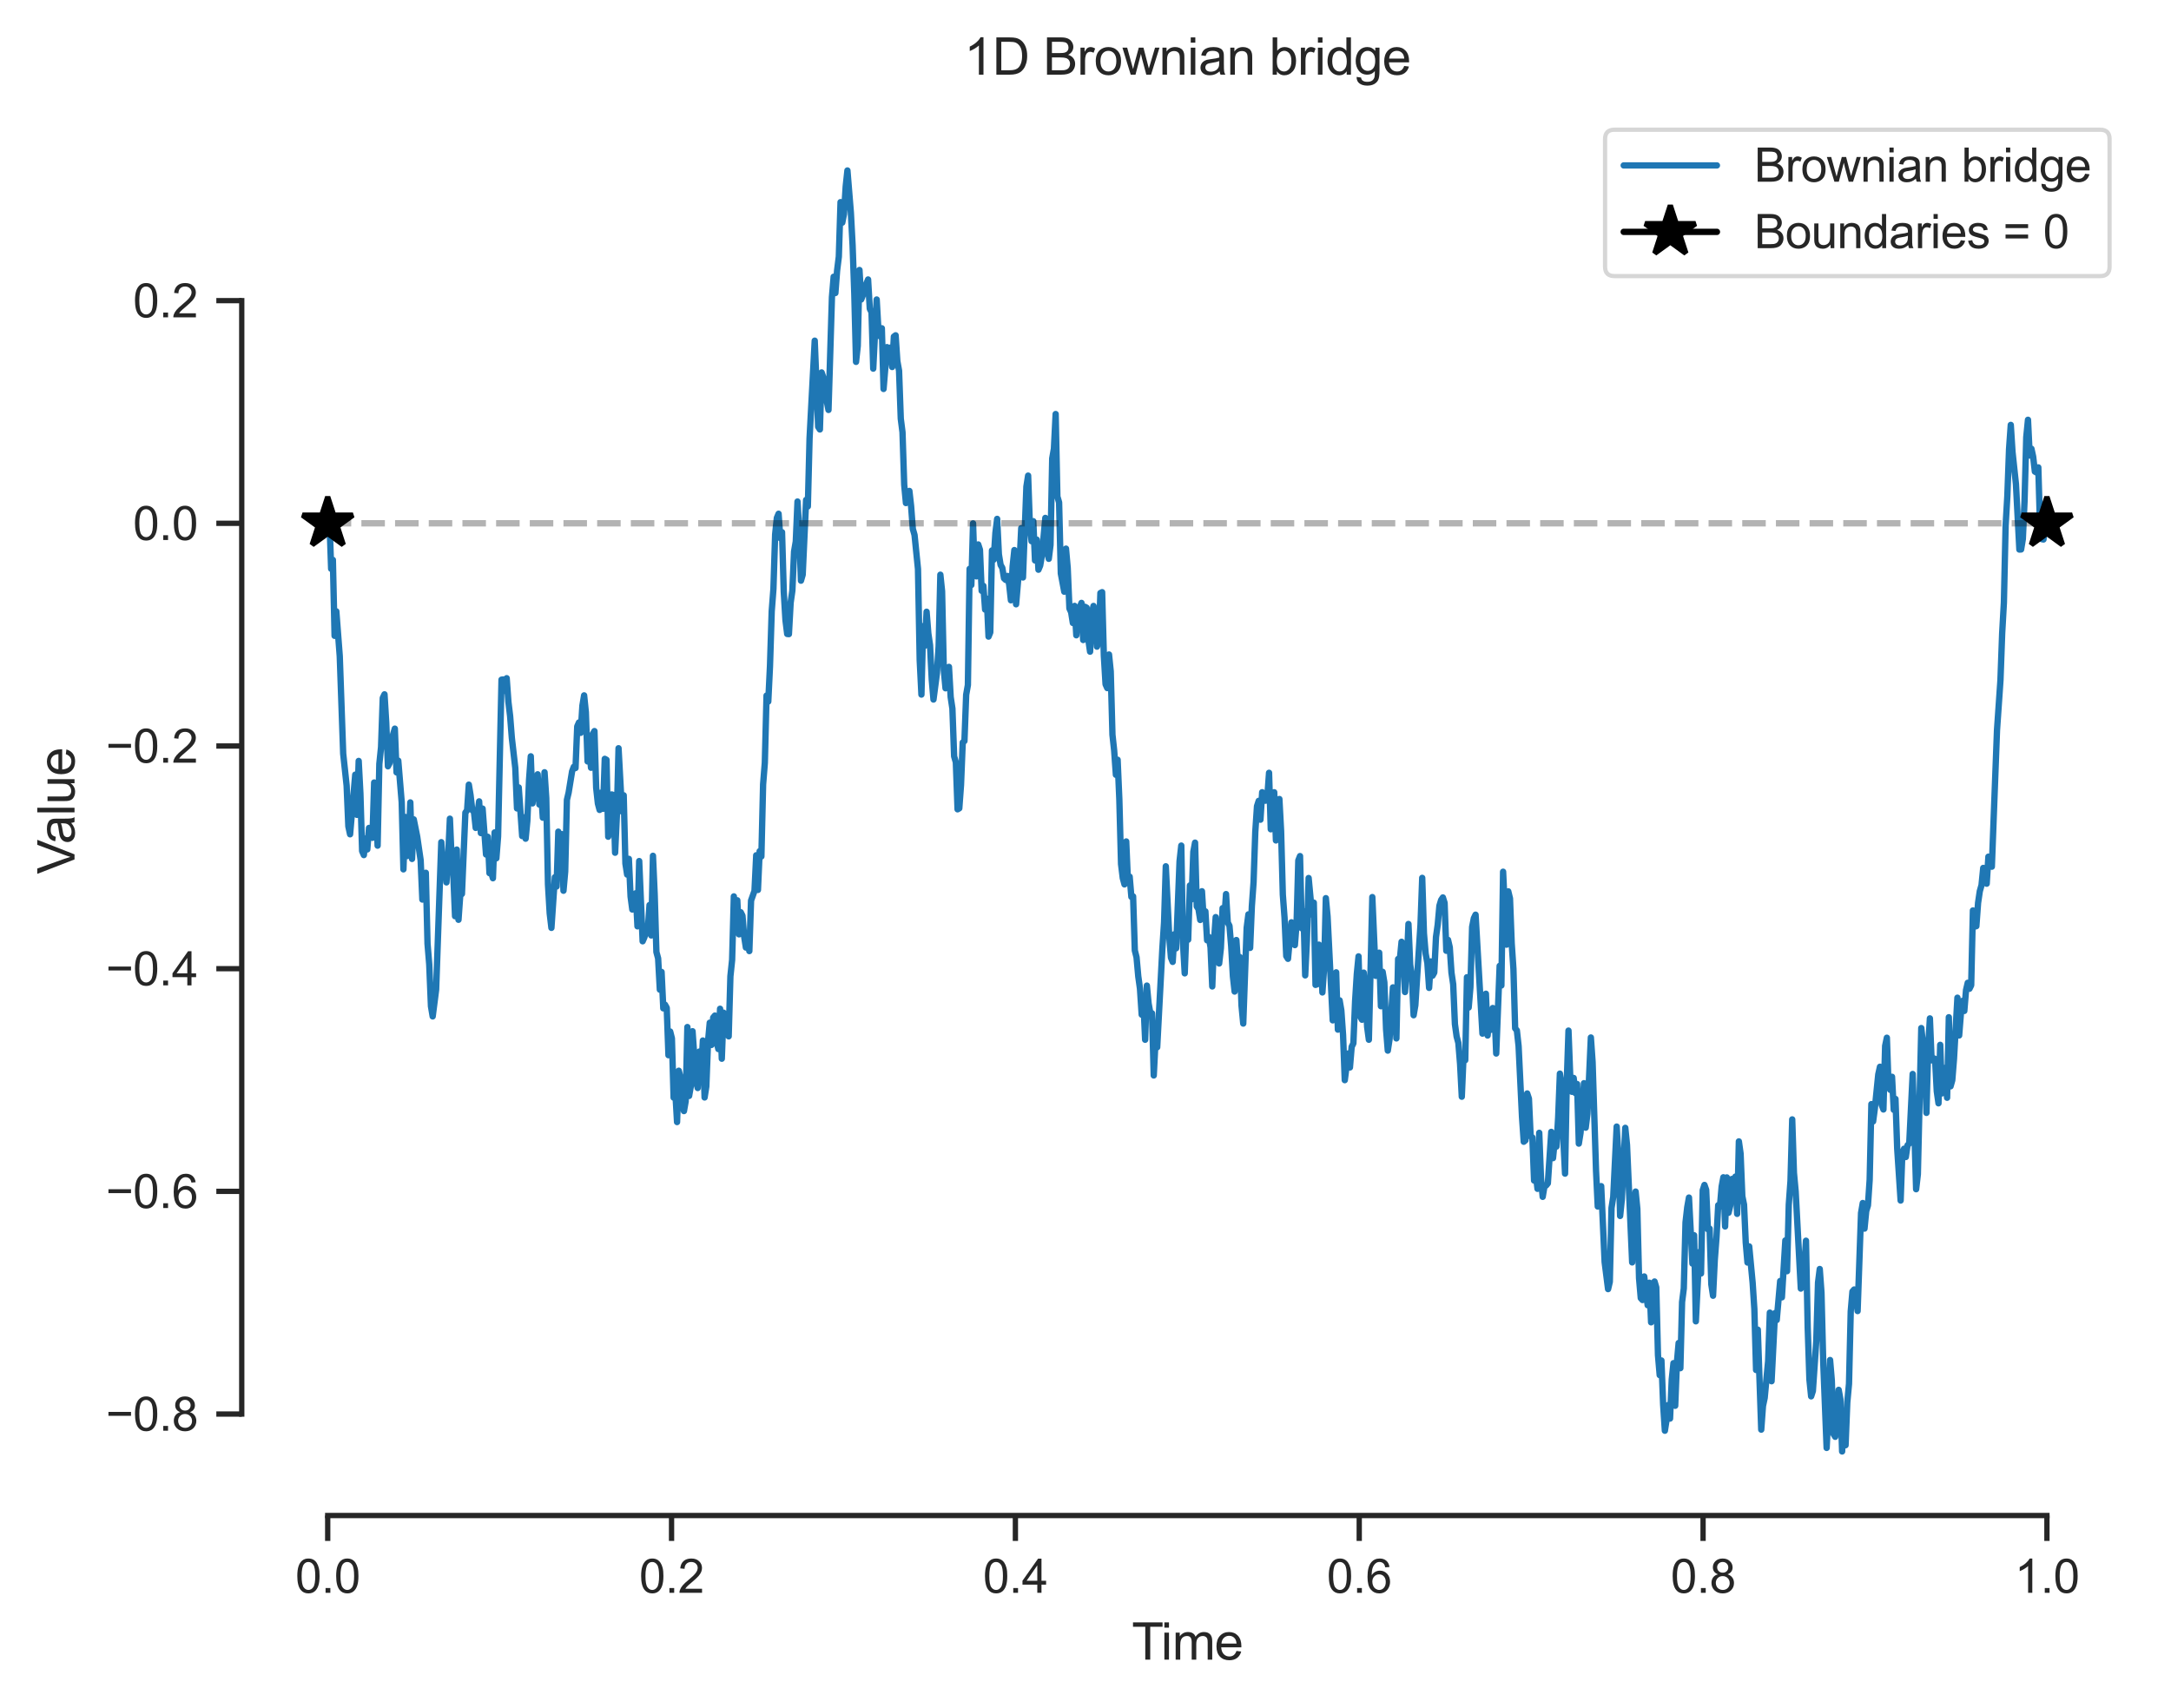 <?xml version="1.0" encoding="utf-8" standalone="no"?>
<!DOCTYPE svg PUBLIC "-//W3C//DTD SVG 1.1//EN"
  "http://www.w3.org/Graphics/SVG/1.1/DTD/svg11.dtd">
<svg xmlns:xlink="http://www.w3.org/1999/xlink" width="409.971pt" height="322.539pt" viewBox="0 0 409.971 322.539" xmlns="http://www.w3.org/2000/svg" version="1.1">
 <defs>
  <style type="text/css">*{stroke-linejoin: round; stroke-linecap: butt}</style>
 </defs>
 <g id="figure_1">
  <g id="patch_1">
   <path d="M 0 322.539 
L 409.971 322.539 
L 409.971 0 
L 0 0 
z
" style="fill: #ffffff"/>
  </g>
  <g id="axes_1">
   <g id="patch_2">
    <path d="M 45.651 286.212 
L 402.771 286.212 
L 402.771 20.1 
L 45.651 20.1 
z
" style="fill: #ffffff"/>
   </g>
   <g id="matplotlib.axis_1">
    <g id="xtick_1">
     <g id="line2d_1">
      <defs>
       <path id="m6f49141976" d="M 0 0 
L 0 4.8 
" style="stroke: #262626"/>
      </defs>
      <g>
       <use xlink:href="#m6f49141976" x="61.884" y="286.212" style="fill: #262626; stroke: #262626"/>
      </g>
     </g>
     <g id="text_1">
      <!-- 0.0 -->
      <g style="fill: #262626" transform="translate(55.768 300.811) scale(0.088 -0.088)">
       <defs>
        <path id="ArialMT-30" d="M 266 2259 
Q 266 3072 433 3567 
Q 600 4063 929 4331 
Q 1259 4600 1759 4600 
Q 2128 4600 2406 4451 
Q 2684 4303 2865 4023 
Q 3047 3744 3150 3342 
Q 3253 2941 3253 2259 
Q 3253 1453 3087 958 
Q 2922 463 2592 192 
Q 2263 -78 1759 -78 
Q 1097 -78 719 397 
Q 266 969 266 2259 
z
M 844 2259 
Q 844 1131 1108 757 
Q 1372 384 1759 384 
Q 2147 384 2411 759 
Q 2675 1134 2675 2259 
Q 2675 3391 2411 3762 
Q 2147 4134 1753 4134 
Q 1366 4134 1134 3806 
Q 844 3388 844 2259 
z
" transform="scale(0.016)"/>
        <path id="ArialMT-2e" d="M 581 0 
L 581 641 
L 1222 641 
L 1222 0 
L 581 0 
z
" transform="scale(0.016)"/>
       </defs>
       <use xlink:href="#ArialMT-30"/>
       <use xlink:href="#ArialMT-2e" x="55.615"/>
       <use xlink:href="#ArialMT-30" x="83.398"/>
      </g>
     </g>
    </g>
    <g id="xtick_2">
     <g id="line2d_2">
      <g>
       <use xlink:href="#m6f49141976" x="126.815" y="286.212" style="fill: #262626; stroke: #262626"/>
      </g>
     </g>
     <g id="text_2">
      <!-- 0.2 -->
      <g style="fill: #262626" transform="translate(120.699 300.811) scale(0.088 -0.088)">
       <defs>
        <path id="ArialMT-32" d="M 3222 541 
L 3222 0 
L 194 0 
Q 188 203 259 391 
Q 375 700 629 1000 
Q 884 1300 1366 1694 
Q 2113 2306 2375 2664 
Q 2638 3022 2638 3341 
Q 2638 3675 2398 3904 
Q 2159 4134 1775 4134 
Q 1369 4134 1125 3890 
Q 881 3647 878 3216 
L 300 3275 
Q 359 3922 746 4261 
Q 1134 4600 1788 4600 
Q 2447 4600 2831 4234 
Q 3216 3869 3216 3328 
Q 3216 3053 3103 2787 
Q 2991 2522 2730 2228 
Q 2469 1934 1863 1422 
Q 1356 997 1212 845 
Q 1069 694 975 541 
L 3222 541 
z
" transform="scale(0.016)"/>
       </defs>
       <use xlink:href="#ArialMT-30"/>
       <use xlink:href="#ArialMT-2e" x="55.615"/>
       <use xlink:href="#ArialMT-32" x="83.398"/>
      </g>
     </g>
    </g>
    <g id="xtick_3">
     <g id="line2d_3">
      <g>
       <use xlink:href="#m6f49141976" x="191.746" y="286.212" style="fill: #262626; stroke: #262626"/>
      </g>
     </g>
     <g id="text_3">
      <!-- 0.4 -->
      <g style="fill: #262626" transform="translate(185.63 300.811) scale(0.088 -0.088)">
       <defs>
        <path id="ArialMT-34" d="M 2069 0 
L 2069 1097 
L 81 1097 
L 81 1613 
L 2172 4581 
L 2631 4581 
L 2631 1613 
L 3250 1613 
L 3250 1097 
L 2631 1097 
L 2631 0 
L 2069 0 
z
M 2069 1613 
L 2069 3678 
L 634 1613 
L 2069 1613 
z
" transform="scale(0.016)"/>
       </defs>
       <use xlink:href="#ArialMT-30"/>
       <use xlink:href="#ArialMT-2e" x="55.615"/>
       <use xlink:href="#ArialMT-34" x="83.398"/>
      </g>
     </g>
    </g>
    <g id="xtick_4">
     <g id="line2d_4">
      <g>
       <use xlink:href="#m6f49141976" x="256.677" y="286.212" style="fill: #262626; stroke: #262626"/>
      </g>
     </g>
     <g id="text_4">
      <!-- 0.6 -->
      <g style="fill: #262626" transform="translate(250.561 300.811) scale(0.088 -0.088)">
       <defs>
        <path id="ArialMT-36" d="M 3184 3459 
L 2625 3416 
Q 2550 3747 2413 3897 
Q 2184 4138 1850 4138 
Q 1581 4138 1378 3988 
Q 1113 3794 959 3422 
Q 806 3050 800 2363 
Q 1003 2672 1297 2822 
Q 1591 2972 1913 2972 
Q 2475 2972 2870 2558 
Q 3266 2144 3266 1488 
Q 3266 1056 3080 686 
Q 2894 316 2569 119 
Q 2244 -78 1831 -78 
Q 1128 -78 684 439 
Q 241 956 241 2144 
Q 241 3472 731 4075 
Q 1159 4600 1884 4600 
Q 2425 4600 2770 4297 
Q 3116 3994 3184 3459 
z
M 888 1484 
Q 888 1194 1011 928 
Q 1134 663 1356 523 
Q 1578 384 1822 384 
Q 2178 384 2434 671 
Q 2691 959 2691 1453 
Q 2691 1928 2437 2201 
Q 2184 2475 1800 2475 
Q 1419 2475 1153 2201 
Q 888 1928 888 1484 
z
" transform="scale(0.016)"/>
       </defs>
       <use xlink:href="#ArialMT-30"/>
       <use xlink:href="#ArialMT-2e" x="55.615"/>
       <use xlink:href="#ArialMT-36" x="83.398"/>
      </g>
     </g>
    </g>
    <g id="xtick_5">
     <g id="line2d_5">
      <g>
       <use xlink:href="#m6f49141976" x="321.608" y="286.212" style="fill: #262626; stroke: #262626"/>
      </g>
     </g>
     <g id="text_5">
      <!-- 0.8 -->
      <g style="fill: #262626" transform="translate(315.492 300.811) scale(0.088 -0.088)">
       <defs>
        <path id="ArialMT-38" d="M 1131 2484 
Q 781 2613 612 2850 
Q 444 3088 444 3419 
Q 444 3919 803 4259 
Q 1163 4600 1759 4600 
Q 2359 4600 2725 4251 
Q 3091 3903 3091 3403 
Q 3091 3084 2923 2848 
Q 2756 2613 2416 2484 
Q 2838 2347 3058 2040 
Q 3278 1734 3278 1309 
Q 3278 722 2862 322 
Q 2447 -78 1769 -78 
Q 1091 -78 675 323 
Q 259 725 259 1325 
Q 259 1772 486 2073 
Q 713 2375 1131 2484 
z
M 1019 3438 
Q 1019 3113 1228 2906 
Q 1438 2700 1772 2700 
Q 2097 2700 2305 2904 
Q 2513 3109 2513 3406 
Q 2513 3716 2298 3927 
Q 2084 4138 1766 4138 
Q 1444 4138 1231 3931 
Q 1019 3725 1019 3438 
z
M 838 1322 
Q 838 1081 952 856 
Q 1066 631 1291 507 
Q 1516 384 1775 384 
Q 2178 384 2440 643 
Q 2703 903 2703 1303 
Q 2703 1709 2433 1975 
Q 2163 2241 1756 2241 
Q 1359 2241 1098 1978 
Q 838 1716 838 1322 
z
" transform="scale(0.016)"/>
       </defs>
       <use xlink:href="#ArialMT-30"/>
       <use xlink:href="#ArialMT-2e" x="55.615"/>
       <use xlink:href="#ArialMT-38" x="83.398"/>
      </g>
     </g>
    </g>
    <g id="xtick_6">
     <g id="line2d_6">
      <g>
       <use xlink:href="#m6f49141976" x="386.539" y="286.212" style="fill: #262626; stroke: #262626"/>
      </g>
     </g>
     <g id="text_6">
      <!-- 1.0 -->
      <g style="fill: #262626" transform="translate(380.423 300.811) scale(0.088 -0.088)">
       <defs>
        <path id="ArialMT-31" d="M 2384 0 
L 1822 0 
L 1822 3584 
Q 1619 3391 1289 3197 
Q 959 3003 697 2906 
L 697 3450 
Q 1169 3672 1522 3987 
Q 1875 4303 2022 4600 
L 2384 4600 
L 2384 0 
z
" transform="scale(0.016)"/>
       </defs>
       <use xlink:href="#ArialMT-31"/>
       <use xlink:href="#ArialMT-2e" x="55.615"/>
       <use xlink:href="#ArialMT-30" x="83.398"/>
      </g>
     </g>
    </g>
    <g id="text_7">
     <!-- Time -->
     <g style="fill: #262626" transform="translate(213.726 313.431) scale(0.096 -0.096)">
      <defs>
       <path id="ArialMT-54" d="M 1659 0 
L 1659 4041 
L 150 4041 
L 150 4581 
L 3781 4581 
L 3781 4041 
L 2266 4041 
L 2266 0 
L 1659 0 
z
" transform="scale(0.016)"/>
       <path id="ArialMT-69" d="M 425 3934 
L 425 4581 
L 988 4581 
L 988 3934 
L 425 3934 
z
M 425 0 
L 425 3319 
L 988 3319 
L 988 0 
L 425 0 
z
" transform="scale(0.016)"/>
       <path id="ArialMT-6d" d="M 422 0 
L 422 3319 
L 925 3319 
L 925 2853 
Q 1081 3097 1340 3245 
Q 1600 3394 1931 3394 
Q 2300 3394 2536 3241 
Q 2772 3088 2869 2813 
Q 3263 3394 3894 3394 
Q 4388 3394 4653 3120 
Q 4919 2847 4919 2278 
L 4919 0 
L 4359 0 
L 4359 2091 
Q 4359 2428 4304 2576 
Q 4250 2725 4106 2815 
Q 3963 2906 3769 2906 
Q 3419 2906 3187 2673 
Q 2956 2441 2956 1928 
L 2956 0 
L 2394 0 
L 2394 2156 
Q 2394 2531 2256 2718 
Q 2119 2906 1806 2906 
Q 1569 2906 1367 2781 
Q 1166 2656 1075 2415 
Q 984 2175 984 1722 
L 984 0 
L 422 0 
z
" transform="scale(0.016)"/>
       <path id="ArialMT-65" d="M 2694 1069 
L 3275 997 
Q 3138 488 2766 206 
Q 2394 -75 1816 -75 
Q 1088 -75 661 373 
Q 234 822 234 1631 
Q 234 2469 665 2931 
Q 1097 3394 1784 3394 
Q 2450 3394 2872 2941 
Q 3294 2488 3294 1666 
Q 3294 1616 3291 1516 
L 816 1516 
Q 847 969 1125 678 
Q 1403 388 1819 388 
Q 2128 388 2347 550 
Q 2566 713 2694 1069 
z
M 847 1978 
L 2700 1978 
Q 2663 2397 2488 2606 
Q 2219 2931 1791 2931 
Q 1403 2931 1139 2672 
Q 875 2413 847 1978 
z
" transform="scale(0.016)"/>
      </defs>
      <use xlink:href="#ArialMT-54"/>
      <use xlink:href="#ArialMT-69" x="57.334"/>
      <use xlink:href="#ArialMT-6d" x="79.551"/>
      <use xlink:href="#ArialMT-65" x="162.852"/>
     </g>
    </g>
   </g>
   <g id="matplotlib.axis_2">
    <g id="ytick_1">
     <g id="line2d_7">
      <defs>
       <path id="m5e37e923f6" d="M 0 0 
L -4.8 0 
" style="stroke: #262626"/>
      </defs>
      <g>
       <use xlink:href="#m5e37e923f6" x="45.651" y="267.047" style="fill: #262626; stroke: #262626"/>
      </g>
     </g>
     <g id="text_8">
      <!-- −0.8 -->
      <g style="fill: #262626" transform="translate(19.98 270.197) scale(0.088 -0.088)">
       <defs>
        <path id="ArialMT-2212" d="M 3381 1997 
L 356 1997 
L 356 2522 
L 3381 2522 
L 3381 1997 
z
" transform="scale(0.016)"/>
       </defs>
       <use xlink:href="#ArialMT-2212"/>
       <use xlink:href="#ArialMT-30" x="58.398"/>
       <use xlink:href="#ArialMT-2e" x="114.014"/>
       <use xlink:href="#ArialMT-38" x="141.797"/>
      </g>
     </g>
    </g>
    <g id="ytick_2">
     <g id="line2d_8">
      <g>
       <use xlink:href="#m5e37e923f6" x="45.651" y="224.994" style="fill: #262626; stroke: #262626"/>
      </g>
     </g>
     <g id="text_9">
      <!-- −0.6 -->
      <g style="fill: #262626" transform="translate(19.98 228.143) scale(0.088 -0.088)">
       <use xlink:href="#ArialMT-2212"/>
       <use xlink:href="#ArialMT-30" x="58.398"/>
       <use xlink:href="#ArialMT-2e" x="114.014"/>
       <use xlink:href="#ArialMT-36" x="141.797"/>
      </g>
     </g>
    </g>
    <g id="ytick_3">
     <g id="line2d_9">
      <g>
       <use xlink:href="#m5e37e923f6" x="45.651" y="182.94" style="fill: #262626; stroke: #262626"/>
      </g>
     </g>
     <g id="text_10">
      <!-- −0.4 -->
      <g style="fill: #262626" transform="translate(19.98 186.09) scale(0.088 -0.088)">
       <use xlink:href="#ArialMT-2212"/>
       <use xlink:href="#ArialMT-30" x="58.398"/>
       <use xlink:href="#ArialMT-2e" x="114.014"/>
       <use xlink:href="#ArialMT-34" x="141.797"/>
      </g>
     </g>
    </g>
    <g id="ytick_4">
     <g id="line2d_10">
      <g>
       <use xlink:href="#m5e37e923f6" x="45.651" y="140.887" style="fill: #262626; stroke: #262626"/>
      </g>
     </g>
     <g id="text_11">
      <!-- −0.2 -->
      <g style="fill: #262626" transform="translate(19.98 144.036) scale(0.088 -0.088)">
       <use xlink:href="#ArialMT-2212"/>
       <use xlink:href="#ArialMT-30" x="58.398"/>
       <use xlink:href="#ArialMT-2e" x="114.014"/>
       <use xlink:href="#ArialMT-32" x="141.797"/>
      </g>
     </g>
    </g>
    <g id="ytick_5">
     <g id="line2d_11">
      <g>
       <use xlink:href="#m5e37e923f6" x="45.651" y="98.833" style="fill: #262626; stroke: #262626"/>
      </g>
     </g>
     <g id="text_12">
      <!-- 0.0 -->
      <g style="fill: #262626" transform="translate(25.119 101.982) scale(0.088 -0.088)">
       <use xlink:href="#ArialMT-30"/>
       <use xlink:href="#ArialMT-2e" x="55.615"/>
       <use xlink:href="#ArialMT-30" x="83.398"/>
      </g>
     </g>
    </g>
    <g id="ytick_6">
     <g id="line2d_12">
      <g>
       <use xlink:href="#m5e37e923f6" x="45.651" y="56.779" style="fill: #262626; stroke: #262626"/>
      </g>
     </g>
     <g id="text_13">
      <!-- 0.2 -->
      <g style="fill: #262626" transform="translate(25.119 59.929) scale(0.088 -0.088)">
       <use xlink:href="#ArialMT-30"/>
       <use xlink:href="#ArialMT-2e" x="55.615"/>
       <use xlink:href="#ArialMT-32" x="83.398"/>
      </g>
     </g>
    </g>
    <g id="text_14">
     <!-- Value -->
     <g style="fill: #262626" transform="translate(14.072 165.078) rotate(-90) scale(0.096 -0.096)">
      <defs>
       <path id="ArialMT-56" d="M 1803 0 
L 28 4581 
L 684 4581 
L 1875 1253 
Q 2019 853 2116 503 
Q 2222 878 2363 1253 
L 3600 4581 
L 4219 4581 
L 2425 0 
L 1803 0 
z
" transform="scale(0.016)"/>
       <path id="ArialMT-61" d="M 2588 409 
Q 2275 144 1986 34 
Q 1697 -75 1366 -75 
Q 819 -75 525 192 
Q 231 459 231 875 
Q 231 1119 342 1320 
Q 453 1522 633 1644 
Q 813 1766 1038 1828 
Q 1203 1872 1538 1913 
Q 2219 1994 2541 2106 
Q 2544 2222 2544 2253 
Q 2544 2597 2384 2738 
Q 2169 2928 1744 2928 
Q 1347 2928 1158 2789 
Q 969 2650 878 2297 
L 328 2372 
Q 403 2725 575 2942 
Q 747 3159 1072 3276 
Q 1397 3394 1825 3394 
Q 2250 3394 2515 3294 
Q 2781 3194 2906 3042 
Q 3031 2891 3081 2659 
Q 3109 2516 3109 2141 
L 3109 1391 
Q 3109 606 3145 398 
Q 3181 191 3288 0 
L 2700 0 
Q 2613 175 2588 409 
z
M 2541 1666 
Q 2234 1541 1622 1453 
Q 1275 1403 1131 1340 
Q 988 1278 909 1158 
Q 831 1038 831 891 
Q 831 666 1001 516 
Q 1172 366 1500 366 
Q 1825 366 2078 508 
Q 2331 650 2450 897 
Q 2541 1088 2541 1459 
L 2541 1666 
z
" transform="scale(0.016)"/>
       <path id="ArialMT-6c" d="M 409 0 
L 409 4581 
L 972 4581 
L 972 0 
L 409 0 
z
" transform="scale(0.016)"/>
       <path id="ArialMT-75" d="M 2597 0 
L 2597 488 
Q 2209 -75 1544 -75 
Q 1250 -75 995 37 
Q 741 150 617 320 
Q 494 491 444 738 
Q 409 903 409 1263 
L 409 3319 
L 972 3319 
L 972 1478 
Q 972 1038 1006 884 
Q 1059 663 1231 536 
Q 1403 409 1656 409 
Q 1909 409 2131 539 
Q 2353 669 2445 892 
Q 2538 1116 2538 1541 
L 2538 3319 
L 3100 3319 
L 3100 0 
L 2597 0 
z
" transform="scale(0.016)"/>
      </defs>
      <use xlink:href="#ArialMT-56"/>
      <use xlink:href="#ArialMT-61" x="59.324"/>
      <use xlink:href="#ArialMT-6c" x="114.939"/>
      <use xlink:href="#ArialMT-75" x="137.156"/>
      <use xlink:href="#ArialMT-65" x="192.771"/>
     </g>
    </g>
   </g>
   <g id="line2d_13">
    <path d="M 61.884 96.993 
L 62.209 98.111 
L 62.534 107.426 
L 62.859 105.734 
L 63.184 120.081 
L 63.509 115.449 
L 64.159 123.925 
L 64.809 142.342 
L 65.459 148.383 
L 65.784 156.061 
L 66.109 157.562 
L 67.084 146.297 
L 67.409 153.889 
L 67.734 143.707 
L 68.059 149.886 
L 68.384 160.733 
L 68.709 161.487 
L 69.034 158.358 
L 69.359 160.419 
L 69.683 156.359 
L 70.333 158.228 
L 70.658 147.782 
L 70.983 150.952 
L 71.308 159.707 
L 71.633 144.28 
L 71.958 141.116 
L 72.283 131.809 
L 72.608 131.129 
L 72.933 136.461 
L 73.258 144.722 
L 73.583 144.086 
L 74.233 138.694 
L 74.558 137.608 
L 74.883 145.87 
L 75.208 143.649 
L 75.858 151.509 
L 76.183 164.184 
L 76.508 154.283 
L 76.833 161.677 
L 77.158 159.683 
L 77.483 151.538 
L 77.808 162.215 
L 78.133 154.742 
L 78.783 157.993 
L 79.433 162.453 
L 79.758 169.886 
L 80.083 168.202 
L 80.408 164.831 
L 80.733 178.213 
L 81.058 182.143 
L 81.383 190.032 
L 81.708 191.954 
L 82.358 186.885 
L 83.333 159.049 
L 83.658 163.755 
L 83.983 161.513 
L 84.308 166.644 
L 84.633 161.628 
L 84.958 154.613 
L 85.283 162.184 
L 85.607 165.309 
L 85.932 173.033 
L 86.257 160.446 
L 86.582 173.705 
L 86.907 169.127 
L 87.232 168.815 
L 87.882 153.476 
L 88.207 153.022 
L 88.532 148.184 
L 88.857 150.161 
L 89.182 152.996 
L 89.507 153.32 
L 89.832 156.356 
L 90.482 151.343 
L 90.807 157.333 
L 91.132 152.707 
L 91.782 161.38 
L 92.107 158.031 
L 92.432 164.901 
L 92.757 164.785 
L 93.082 165.858 
L 93.407 157.208 
L 93.732 162.099 
L 94.057 157.959 
L 94.707 128.358 
L 95.032 128.32 
L 95.357 130.487 
L 95.682 128.082 
L 96.007 132.551 
L 96.332 135.252 
L 96.657 139.375 
L 97.307 145.038 
L 97.632 152.676 
L 97.957 148.708 
L 98.607 157.893 
L 98.932 154.355 
L 99.257 158.392 
L 99.582 155.028 
L 99.907 147.299 
L 100.232 142.833 
L 100.557 151.724 
L 100.882 149.141 
L 101.207 149.762 
L 101.531 146.23 
L 101.856 151.95 
L 102.181 149.556 
L 102.506 154.425 
L 102.831 145.846 
L 103.156 150.746 
L 103.481 167.011 
L 103.806 172.482 
L 104.131 175.236 
L 104.781 165.665 
L 105.106 167.417 
L 105.431 157.064 
L 105.756 160.77 
L 106.081 157.533 
L 106.406 168.22 
L 106.731 164.565 
L 107.056 151.064 
L 107.381 149.679 
L 108.031 145.682 
L 108.356 144.816 
L 108.681 145.048 
L 109.006 137.181 
L 109.331 136.44 
L 109.656 138.401 
L 109.981 133.271 
L 110.306 131.326 
L 110.631 134.52 
L 110.956 143.798 
L 111.281 141.253 
L 111.606 144.996 
L 111.931 138.632 
L 112.256 138.068 
L 112.581 148.778 
L 112.906 151.742 
L 113.231 152.957 
L 113.556 149.682 
L 113.881 152.755 
L 114.206 143.312 
L 114.531 143.493 
L 114.856 158.019 
L 115.181 156.899 
L 115.506 150.036 
L 115.831 150.139 
L 116.156 161.043 
L 116.481 154.118 
L 116.806 141.308 
L 117.455 153.259 
L 117.78 150.197 
L 118.105 163.092 
L 118.43 165.171 
L 118.755 162.2 
L 119.08 169.313 
L 119.405 171.767 
L 119.73 169.33 
L 120.055 168.701 
L 120.38 174.944 
L 120.705 162.614 
L 121.355 177.768 
L 121.68 177.023 
L 122.005 175.994 
L 122.33 175.62 
L 122.655 170.92 
L 122.98 176.665 
L 123.305 161.623 
L 123.63 168.948 
L 123.955 179.791 
L 124.28 180.992 
L 124.605 186.906 
L 124.93 183.556 
L 125.255 190.431 
L 125.58 189.74 
L 125.905 190.33 
L 126.23 199.28 
L 126.555 194.808 
L 126.88 196.097 
L 127.205 207.288 
L 127.53 206.256 
L 127.855 211.907 
L 128.18 202.212 
L 128.505 203.457 
L 128.83 208.377 
L 129.155 209.832 
L 129.48 207.992 
L 129.805 193.961 
L 130.13 206.975 
L 130.455 205.137 
L 130.78 194.753 
L 131.43 204.084 
L 131.755 205.476 
L 132.08 198.587 
L 132.405 202.726 
L 132.73 196.507 
L 133.054 207.262 
L 133.379 205.184 
L 133.704 196.694 
L 134.029 193.142 
L 134.354 197.344 
L 134.679 192.18 
L 135.004 191.793 
L 135.329 196.762 
L 135.654 198.12 
L 135.979 190.51 
L 136.304 199.945 
L 136.629 191.246 
L 136.954 193.667 
L 137.279 193.929 
L 137.604 195.72 
L 137.929 184.381 
L 138.254 181.284 
L 138.579 169.287 
L 138.904 174.204 
L 139.229 170.023 
L 139.554 176.458 
L 139.879 172.28 
L 140.204 172.925 
L 140.529 176.878 
L 140.854 178.95 
L 141.179 177.06 
L 141.504 179.618 
L 141.829 170.075 
L 142.479 168.252 
L 142.804 161.523 
L 143.129 168.068 
L 143.454 160.75 
L 143.779 161.75 
L 144.104 148.136 
L 144.429 144.067 
L 144.754 131.362 
L 145.079 132.495 
L 145.404 125.795 
L 145.729 115.458 
L 146.054 111.205 
L 146.379 100.928 
L 146.704 97.801 
L 147.029 97.023 
L 147.354 101.632 
L 147.679 100.506 
L 148.004 111.719 
L 148.329 117.122 
L 148.654 119.728 
L 148.978 119.757 
L 149.303 113.819 
L 149.628 111.547 
L 149.953 104.159 
L 150.278 102.261 
L 150.603 94.713 
L 150.928 100.345 
L 151.253 109.665 
L 151.578 108.539 
L 152.228 94.406 
L 152.553 95.644 
L 152.878 82.772 
L 153.853 64.337 
L 154.503 80.601 
L 154.828 81.107 
L 155.153 70.337 
L 155.803 72.222 
L 156.128 75.768 
L 156.453 77.419 
L 157.103 56.132 
L 157.428 52.264 
L 157.753 55.341 
L 158.078 51.098 
L 158.403 48.474 
L 158.728 38.176 
L 159.053 42.048 
L 159.378 40.414 
L 159.703 35.218 
L 160.028 32.196 
L 160.678 40.173 
L 161.003 46.296 
L 161.328 55.52 
L 161.653 68.341 
L 161.978 65.317 
L 162.303 50.99 
L 162.628 56.562 
L 162.953 55.753 
L 163.278 54.382 
L 163.928 52.781 
L 164.253 58.313 
L 164.578 58.961 
L 164.902 69.618 
L 165.552 56.562 
L 165.877 62.252 
L 166.202 63.532 
L 166.527 61.996 
L 166.852 73.455 
L 167.502 65.558 
L 167.827 68.192 
L 168.152 65.644 
L 168.477 69.311 
L 168.802 63.57 
L 169.127 63.324 
L 169.452 68.197 
L 169.777 70.008 
L 170.102 79.066 
L 170.427 81.618 
L 170.752 91.577 
L 171.077 95.007 
L 171.402 92.863 
L 171.727 92.717 
L 172.052 95.589 
L 172.377 99.89 
L 172.702 101.032 
L 173.352 107.467 
L 173.677 124.659 
L 174.002 131.176 
L 174.327 118.243 
L 174.652 121.95 
L 174.977 115.53 
L 175.302 119.607 
L 175.627 121.858 
L 175.952 128.301 
L 176.277 132.11 
L 176.927 127.138 
L 177.252 122.07 
L 177.577 108.535 
L 177.902 111.665 
L 178.227 126.528 
L 178.552 129.988 
L 178.877 127.207 
L 179.202 125.944 
L 179.527 131.657 
L 179.852 133.812 
L 180.177 142.835 
L 180.502 143.956 
L 180.826 152.843 
L 181.151 152.656 
L 181.476 148.246 
L 181.801 140.215 
L 182.126 139.949 
L 182.451 131.208 
L 182.776 129.372 
L 183.101 107.427 
L 183.426 110.488 
L 183.751 98.843 
L 184.076 108.645 
L 184.401 108.852 
L 184.726 102.824 
L 185.051 103.818 
L 185.376 111.578 
L 185.701 110.635 
L 186.026 115.121 
L 186.351 113.066 
L 186.676 120.227 
L 187.001 119.428 
L 187.326 103.954 
L 187.651 105.698 
L 187.976 100.643 
L 188.301 97.992 
L 188.626 104.685 
L 188.951 106.681 
L 189.276 107.251 
L 189.601 109.223 
L 189.926 109.528 
L 190.251 108.77 
L 190.576 110.411 
L 190.901 113.37 
L 191.226 106.945 
L 191.551 103.882 
L 191.876 114.124 
L 192.526 106.49 
L 192.851 99.742 
L 193.176 109.059 
L 193.826 91.894 
L 194.151 89.822 
L 194.476 99.117 
L 194.801 102.212 
L 195.126 98.429 
L 195.451 105.847 
L 195.776 101.905 
L 196.101 107.593 
L 196.426 106.809 
L 196.75 104.925 
L 197.4 97.809 
L 197.725 104.006 
L 198.05 105.537 
L 198.375 102.928 
L 198.7 86.583 
L 199.025 84.742 
L 199.35 78.191 
L 199.675 93.781 
L 200 94.892 
L 200.325 108.292 
L 200.975 111.748 
L 201.3 103.613 
L 201.625 107.257 
L 201.95 114.918 
L 202.275 115.617 
L 202.6 117.658 
L 202.925 114.425 
L 203.25 119.977 
L 203.575 114.784 
L 203.9 114.687 
L 204.225 113.861 
L 204.55 120.871 
L 204.875 114.591 
L 205.2 114.77 
L 205.525 120.838 
L 205.85 123.072 
L 206.175 115.863 
L 206.5 114.435 
L 206.825 115.634 
L 207.15 122.123 
L 207.475 121.152 
L 207.8 111.995 
L 208.125 111.834 
L 208.45 123.796 
L 208.775 129.229 
L 209.1 129.951 
L 209.425 123.607 
L 209.75 126.815 
L 210.075 138.759 
L 210.4 141.756 
L 210.725 146.325 
L 211.05 143.482 
L 211.375 150.997 
L 211.7 163.171 
L 212.025 165.831 
L 212.349 167.023 
L 212.674 158.913 
L 212.999 166.46 
L 213.324 165.56 
L 213.649 169.378 
L 213.974 169.29 
L 214.299 179.497 
L 214.624 180.788 
L 214.949 184.389 
L 215.274 186.709 
L 215.599 191.63 
L 215.924 189.345 
L 216.249 196.364 
L 216.574 186.134 
L 216.899 189.503 
L 217.224 191.302 
L 217.549 191.367 
L 217.874 203.106 
L 218.199 196.742 
L 218.524 197.782 
L 219.499 179.172 
L 219.824 174.19 
L 220.149 163.604 
L 220.799 176.883 
L 221.124 180.858 
L 221.449 181.659 
L 221.774 176.436 
L 222.099 179.097 
L 222.749 162.64 
L 223.074 159.691 
L 223.399 178.16 
L 223.724 183.824 
L 224.049 175.25 
L 224.374 177.467 
L 224.699 167.223 
L 225.024 169.854 
L 225.349 160.869 
L 225.674 159.137 
L 225.999 171.186 
L 226.324 171.68 
L 226.649 173.741 
L 226.974 168.318 
L 227.299 173.52 
L 227.624 172.115 
L 227.949 177.583 
L 228.273 176.939 
L 228.598 178.907 
L 228.923 186.296 
L 229.248 177.86 
L 229.573 173.202 
L 229.898 178.914 
L 230.223 181.957 
L 230.548 179.077 
L 230.873 171.51 
L 231.198 173.614 
L 231.523 168.852 
L 231.848 174.216 
L 232.173 174.855 
L 232.498 178.697 
L 232.823 184.376 
L 233.148 187.262 
L 233.473 177.529 
L 233.798 182.262 
L 234.123 180.741 
L 234.448 189.903 
L 234.773 193.305 
L 235.423 175.219 
L 235.748 172.683 
L 236.073 179.015 
L 236.398 171.161 
L 236.723 166.615 
L 237.048 157.123 
L 237.373 152.254 
L 237.698 151.244 
L 238.023 154.804 
L 238.348 149.614 
L 238.673 151.211 
L 238.998 151.209 
L 239.323 150.424 
L 239.648 145.945 
L 239.973 156.614 
L 240.298 155.2 
L 240.623 149.623 
L 240.948 158.723 
L 241.598 150.9 
L 241.923 156.991 
L 242.248 168.96 
L 242.573 173.328 
L 242.898 180.558 
L 243.223 181.078 
L 243.873 174.185 
L 244.197 177.133 
L 244.522 178.491 
L 244.847 174.378 
L 245.172 162.499 
L 245.497 161.676 
L 245.822 175.319 
L 246.147 172.077 
L 246.472 184.207 
L 246.797 177.538 
L 247.122 165.818 
L 247.772 172.739 
L 248.097 170.469 
L 248.422 186.002 
L 248.747 185.877 
L 249.072 178.404 
L 249.397 179.054 
L 249.722 187.428 
L 250.047 182.732 
L 250.372 169.621 
L 250.697 173.097 
L 251.672 192.699 
L 251.997 192.117 
L 252.322 183.632 
L 252.647 194.452 
L 252.972 188.919 
L 253.297 190.821 
L 253.622 195.452 
L 253.947 203.995 
L 254.597 198.956 
L 254.922 201.597 
L 255.247 197.698 
L 255.572 197.044 
L 255.897 189.108 
L 256.222 183.93 
L 256.547 180.615 
L 256.872 191.978 
L 257.197 192.582 
L 257.522 183.686 
L 257.847 186.747 
L 258.172 193.935 
L 258.497 196.361 
L 259.147 169.418 
L 259.797 184.295 
L 260.121 183.412 
L 260.446 179.922 
L 260.771 190.03 
L 261.096 183.529 
L 261.421 185.545 
L 261.746 194.38 
L 262.071 198.416 
L 262.396 196.295 
L 263.046 186.473 
L 263.371 189.158 
L 263.696 196.111 
L 264.021 181.106 
L 264.346 181.199 
L 264.671 177.861 
L 264.996 181.855 
L 265.321 187.352 
L 265.646 182.31 
L 265.971 174.499 
L 266.296 182.119 
L 266.621 184.523 
L 266.946 191.733 
L 267.271 189.849 
L 267.921 179.655 
L 268.246 174.695 
L 268.571 165.788 
L 268.896 176.274 
L 269.221 180.112 
L 269.546 181.871 
L 269.871 186.571 
L 270.196 181.576 
L 270.521 184.264 
L 270.846 183.678 
L 271.171 176.964 
L 271.496 174.644 
L 271.821 171.041 
L 272.146 169.973 
L 272.471 169.488 
L 272.796 170.521 
L 273.121 179.561 
L 273.446 177.499 
L 273.771 178.894 
L 274.096 183.686 
L 274.421 185.902 
L 274.746 193.408 
L 275.071 195.752 
L 275.396 196.956 
L 275.721 200.913 
L 276.045 207.123 
L 276.37 199.546 
L 276.695 200.222 
L 277.02 184.553 
L 277.345 190.278 
L 277.67 186.447 
L 277.995 175.067 
L 278.32 173.421 
L 278.645 172.745 
L 279.945 195.203 
L 280.27 192.039 
L 280.595 187.671 
L 280.92 195.562 
L 281.245 191.765 
L 281.57 194.482 
L 281.895 190.37 
L 282.22 190.741 
L 282.545 198.961 
L 283.195 182.41 
L 283.52 186.12 
L 283.845 164.63 
L 284.495 178.405 
L 284.82 168.335 
L 285.145 169.679 
L 285.47 178.174 
L 285.795 183.004 
L 286.12 194.201 
L 286.445 194.604 
L 286.77 197.558 
L 287.42 210.997 
L 287.745 215.626 
L 288.07 215.356 
L 288.395 206.505 
L 288.72 207.477 
L 289.045 214.598 
L 289.37 214.804 
L 289.695 222.953 
L 290.02 221.813 
L 290.345 224.517 
L 290.67 213.937 
L 290.995 222.412 
L 291.32 226.03 
L 291.645 224.088 
L 291.969 223.885 
L 292.294 223.481 
L 292.944 213.762 
L 293.269 218.723 
L 293.594 215.464 
L 293.919 216.537 
L 294.244 211.033 
L 294.569 202.759 
L 294.894 204.961 
L 295.219 215.157 
L 295.544 221.646 
L 295.869 204.368 
L 296.194 194.635 
L 296.519 203.199 
L 296.844 206.19 
L 297.169 203.576 
L 297.494 206.443 
L 297.819 204.72 
L 298.144 215.978 
L 298.469 213.942 
L 299.119 204.566 
L 299.444 212.967 
L 299.769 210.356 
L 300.419 195.935 
L 300.744 200.563 
L 301.394 221.078 
L 301.719 227.856 
L 302.369 224.009 
L 303.019 238.34 
L 303.669 243.454 
L 303.994 242.076 
L 304.319 228.126 
L 304.644 226.039 
L 305.294 212.76 
L 305.619 218.396 
L 305.944 229.638 
L 306.269 226.471 
L 306.919 212.998 
L 307.244 216.243 
L 308.218 238.41 
L 308.543 227.344 
L 308.868 225.034 
L 309.193 228.305 
L 309.518 241.382 
L 309.843 245.153 
L 310.168 245.517 
L 310.493 241.066 
L 311.143 246.501 
L 311.468 242.251 
L 311.793 249.729 
L 312.118 242.484 
L 312.443 242.02 
L 312.768 243.133 
L 313.093 255.923 
L 313.418 259.701 
L 313.743 256.932 
L 314.068 265.221 
L 314.393 270.2 
L 314.718 268.128 
L 315.043 265.337 
L 315.368 267.909 
L 315.693 260.507 
L 316.018 257.442 
L 316.343 265.488 
L 316.668 257.303 
L 316.993 253.634 
L 317.318 258.389 
L 317.643 245.899 
L 317.968 243.33 
L 318.293 230.871 
L 318.618 228.001 
L 318.943 226.165 
L 319.593 238.631 
L 319.918 233.284 
L 320.243 249.542 
L 320.893 236.442 
L 321.218 240.511 
L 321.543 224.781 
L 321.868 223.783 
L 322.193 224.718 
L 322.518 232.158 
L 322.843 232.027 
L 323.168 242.571 
L 323.492 244.709 
L 323.817 237.945 
L 324.142 233.676 
L 324.467 227.606 
L 324.792 227.88 
L 325.117 224.089 
L 325.442 222.336 
L 325.767 231.626 
L 326.092 222.36 
L 326.417 229.037 
L 326.742 227.666 
L 327.067 222.651 
L 327.392 223.409 
L 327.717 222.206 
L 328.042 229.244 
L 328.367 215.559 
L 328.692 217.863 
L 329.017 225.91 
L 329.342 227.505 
L 329.667 234.687 
L 329.992 238.435 
L 330.317 235.39 
L 330.967 242.247 
L 331.292 247.236 
L 331.617 258.73 
L 331.942 251.11 
L 332.592 269.995 
L 332.917 265.529 
L 333.242 263.991 
L 333.892 257.075 
L 334.217 247.896 
L 334.542 260.853 
L 335.192 247.986 
L 335.517 249.289 
L 336.167 241.926 
L 336.492 245.012 
L 337.142 234.263 
L 337.467 240.074 
L 337.792 227.512 
L 338.117 223.029 
L 338.442 211.404 
L 338.767 221.498 
L 339.092 225.034 
L 340.066 243.36 
L 340.391 239.182 
L 340.716 239.272 
L 341.041 234.316 
L 341.366 250.738 
L 341.691 260.511 
L 342.016 263.708 
L 342.341 262.695 
L 342.991 253.183 
L 343.316 242.231 
L 343.641 239.656 
L 343.966 244.126 
L 344.291 257.046 
L 344.941 273.447 
L 345.266 266.822 
L 345.591 256.845 
L 345.916 260.688 
L 346.241 270.813 
L 346.566 271.351 
L 347.216 262.48 
L 347.541 264.256 
L 347.866 274.116 
L 348.191 267.954 
L 348.516 272.941 
L 348.841 264.854 
L 349.166 261.334 
L 349.491 247.676 
L 349.816 243.907 
L 350.141 243.531 
L 350.466 244.174 
L 350.791 247.601 
L 351.441 229.088 
L 351.766 227.196 
L 352.091 232.032 
L 352.416 228.719 
L 352.741 227.646 
L 353.066 222.821 
L 353.391 208.518 
L 353.716 211.788 
L 354.041 209.364 
L 354.691 202.919 
L 355.016 201.463 
L 355.34 208.67 
L 355.665 209.531 
L 355.99 197.524 
L 356.315 195.98 
L 356.64 205.319 
L 356.965 205.829 
L 357.29 203.357 
L 357.615 209.601 
L 357.94 207.537 
L 358.265 216.871 
L 358.915 226.729 
L 359.24 217.671 
L 359.565 216.942 
L 359.89 218.512 
L 360.215 216.284 
L 360.54 215.954 
L 361.19 202.825 
L 361.84 224.592 
L 362.165 221.758 
L 362.815 194.154 
L 363.14 197.152 
L 363.465 198.327 
L 363.79 210.174 
L 364.115 197.8 
L 364.44 192.328 
L 364.765 200.25 
L 365.09 199.841 
L 365.415 199.972 
L 365.74 206.091 
L 366.065 208.368 
L 366.39 197.322 
L 366.715 206.492 
L 367.04 204.865 
L 367.365 201.652 
L 367.69 207.316 
L 368.015 192.109 
L 368.34 205.163 
L 368.665 204.006 
L 368.99 199.962 
L 369.64 188.42 
L 369.965 195.554 
L 370.29 191.463 
L 370.615 189.014 
L 370.94 190.922 
L 371.264 186.991 
L 371.589 185.605 
L 371.914 186.734 
L 372.239 186.071 
L 372.564 171.946 
L 372.889 175.002 
L 373.214 174.909 
L 373.539 170.516 
L 373.864 168.312 
L 374.189 167.175 
L 374.514 163.914 
L 374.839 163.981 
L 375.164 166.891 
L 375.489 161.787 
L 376.139 163.681 
L 377.114 137.891 
L 377.764 128.48 
L 378.089 119.599 
L 378.414 113.806 
L 378.739 99.27 
L 379.064 93.699 
L 379.389 84.828 
L 379.714 80.243 
L 380.039 85.339 
L 380.689 91.417 
L 381.339 103.787 
L 381.664 103.768 
L 381.989 101.798 
L 382.314 94.653 
L 382.639 82.575 
L 382.964 79.278 
L 383.289 86.024 
L 383.614 84.742 
L 383.939 86.244 
L 384.264 89.064 
L 384.589 89.237 
L 384.914 88.267 
L 385.239 99.464 
L 385.564 101.815 
L 385.889 101.886 
L 386.214 99.258 
L 386.539 98.833 
L 386.539 98.833 
" clip-path="url(#p9cdaf2fb54)" style="fill: none; stroke: #1f77b4; stroke-width: 1.2; stroke-linecap: round"/>
   </g>
   <g id="line2d_14">
    <path d="M 61.884 98.833 
" clip-path="url(#p9cdaf2fb54)" style="fill: none; stroke: #000000; stroke-width: 1.2; stroke-linecap: round"/>
    <defs>
     <path id="m05a1f5178b" d="M 0 -5 
L -1.123 -1.545 
L -4.755 -1.545 
L -1.816 0.59 
L -2.939 4.045 
L -0 1.91 
L 2.939 4.045 
L 1.816 0.59 
L 4.755 -1.545 
L 1.123 -1.545 
z
" style="stroke: #000000; stroke-linejoin: bevel"/>
    </defs>
    <g clip-path="url(#p9cdaf2fb54)">
     <use xlink:href="#m05a1f5178b" x="61.884" y="98.833" style="stroke: #000000; stroke-linejoin: bevel"/>
    </g>
   </g>
   <g id="line2d_15">
    <path d="M 386.539 98.833 
" clip-path="url(#p9cdaf2fb54)" style="fill: none; stroke: #000000; stroke-width: 1.2; stroke-linecap: round"/>
    <g clip-path="url(#p9cdaf2fb54)">
     <use xlink:href="#m05a1f5178b" x="386.539" y="98.833" style="stroke: #000000; stroke-linejoin: bevel"/>
    </g>
   </g>
   <g id="LineCollection_1">
    <path d="M 61.884 98.833 
L 386.539 98.833 
" clip-path="url(#p9cdaf2fb54)" style="fill: none; stroke-dasharray: 4.44,1.92; stroke-dashoffset: 0; stroke: #000000; stroke-opacity: 0.3; stroke-width: 1.2"/>
   </g>
   <g id="patch_3">
    <path d="M 45.651 267.047 
L 45.651 56.779 
" style="fill: none; stroke: #262626; stroke-linejoin: miter; stroke-linecap: square"/>
   </g>
   <g id="patch_4">
    <path d="M 61.884 286.212 
L 386.539 286.212 
" style="fill: none; stroke: #262626; stroke-linejoin: miter; stroke-linecap: square"/>
   </g>
   <g id="text_15">
    <!-- 1D Brownian bridge -->
    <g style="fill: #262626" transform="translate(182.057 14.1) scale(0.096 -0.096)">
     <defs>
      <path id="ArialMT-44" d="M 494 0 
L 494 4581 
L 2072 4581 
Q 2606 4581 2888 4516 
Q 3281 4425 3559 4188 
Q 3922 3881 4101 3404 
Q 4281 2928 4281 2316 
Q 4281 1794 4159 1391 
Q 4038 988 3847 723 
Q 3656 459 3429 307 
Q 3203 156 2883 78 
Q 2563 0 2147 0 
L 494 0 
z
M 1100 541 
L 2078 541 
Q 2531 541 2789 625 
Q 3047 709 3200 863 
Q 3416 1078 3536 1442 
Q 3656 1806 3656 2325 
Q 3656 3044 3420 3430 
Q 3184 3816 2847 3947 
Q 2603 4041 2063 4041 
L 1100 4041 
L 1100 541 
z
" transform="scale(0.016)"/>
      <path id="ArialMT-20" transform="scale(0.016)"/>
      <path id="ArialMT-42" d="M 469 0 
L 469 4581 
L 2188 4581 
Q 2713 4581 3030 4442 
Q 3347 4303 3526 4014 
Q 3706 3725 3706 3409 
Q 3706 3116 3547 2856 
Q 3388 2597 3066 2438 
Q 3481 2316 3704 2022 
Q 3928 1728 3928 1328 
Q 3928 1006 3792 729 
Q 3656 453 3456 303 
Q 3256 153 2954 76 
Q 2653 0 2216 0 
L 469 0 
z
M 1075 2656 
L 2066 2656 
Q 2469 2656 2644 2709 
Q 2875 2778 2992 2937 
Q 3109 3097 3109 3338 
Q 3109 3566 3000 3739 
Q 2891 3913 2687 3977 
Q 2484 4041 1991 4041 
L 1075 4041 
L 1075 2656 
z
M 1075 541 
L 2216 541 
Q 2509 541 2628 563 
Q 2838 600 2978 687 
Q 3119 775 3209 942 
Q 3300 1109 3300 1328 
Q 3300 1584 3169 1773 
Q 3038 1963 2805 2039 
Q 2572 2116 2134 2116 
L 1075 2116 
L 1075 541 
z
" transform="scale(0.016)"/>
      <path id="ArialMT-72" d="M 416 0 
L 416 3319 
L 922 3319 
L 922 2816 
Q 1116 3169 1280 3281 
Q 1444 3394 1641 3394 
Q 1925 3394 2219 3213 
L 2025 2691 
Q 1819 2813 1613 2813 
Q 1428 2813 1281 2702 
Q 1134 2591 1072 2394 
Q 978 2094 978 1738 
L 978 0 
L 416 0 
z
" transform="scale(0.016)"/>
      <path id="ArialMT-6f" d="M 213 1659 
Q 213 2581 725 3025 
Q 1153 3394 1769 3394 
Q 2453 3394 2887 2945 
Q 3322 2497 3322 1706 
Q 3322 1066 3130 698 
Q 2938 331 2570 128 
Q 2203 -75 1769 -75 
Q 1072 -75 642 372 
Q 213 819 213 1659 
z
M 791 1659 
Q 791 1022 1069 705 
Q 1347 388 1769 388 
Q 2188 388 2466 706 
Q 2744 1025 2744 1678 
Q 2744 2294 2464 2611 
Q 2184 2928 1769 2928 
Q 1347 2928 1069 2612 
Q 791 2297 791 1659 
z
" transform="scale(0.016)"/>
      <path id="ArialMT-77" d="M 1034 0 
L 19 3319 
L 600 3319 
L 1128 1403 
L 1325 691 
Q 1338 744 1497 1375 
L 2025 3319 
L 2603 3319 
L 3100 1394 
L 3266 759 
L 3456 1400 
L 4025 3319 
L 4572 3319 
L 3534 0 
L 2950 0 
L 2422 1988 
L 2294 2553 
L 1622 0 
L 1034 0 
z
" transform="scale(0.016)"/>
      <path id="ArialMT-6e" d="M 422 0 
L 422 3319 
L 928 3319 
L 928 2847 
Q 1294 3394 1984 3394 
Q 2284 3394 2536 3286 
Q 2788 3178 2913 3003 
Q 3038 2828 3088 2588 
Q 3119 2431 3119 2041 
L 3119 0 
L 2556 0 
L 2556 2019 
Q 2556 2363 2490 2533 
Q 2425 2703 2258 2804 
Q 2091 2906 1866 2906 
Q 1506 2906 1245 2678 
Q 984 2450 984 1813 
L 984 0 
L 422 0 
z
" transform="scale(0.016)"/>
      <path id="ArialMT-62" d="M 941 0 
L 419 0 
L 419 4581 
L 981 4581 
L 981 2947 
Q 1338 3394 1891 3394 
Q 2197 3394 2470 3270 
Q 2744 3147 2920 2923 
Q 3097 2700 3197 2384 
Q 3297 2069 3297 1709 
Q 3297 856 2875 390 
Q 2453 -75 1863 -75 
Q 1275 -75 941 416 
L 941 0 
z
M 934 1684 
Q 934 1088 1097 822 
Q 1363 388 1816 388 
Q 2184 388 2453 708 
Q 2722 1028 2722 1663 
Q 2722 2313 2464 2622 
Q 2206 2931 1841 2931 
Q 1472 2931 1203 2611 
Q 934 2291 934 1684 
z
" transform="scale(0.016)"/>
      <path id="ArialMT-64" d="M 2575 0 
L 2575 419 
Q 2259 -75 1647 -75 
Q 1250 -75 917 144 
Q 584 363 401 755 
Q 219 1147 219 1656 
Q 219 2153 384 2558 
Q 550 2963 881 3178 
Q 1213 3394 1622 3394 
Q 1922 3394 2156 3267 
Q 2391 3141 2538 2938 
L 2538 4581 
L 3097 4581 
L 3097 0 
L 2575 0 
z
M 797 1656 
Q 797 1019 1065 703 
Q 1334 388 1700 388 
Q 2069 388 2326 689 
Q 2584 991 2584 1609 
Q 2584 2291 2321 2609 
Q 2059 2928 1675 2928 
Q 1300 2928 1048 2622 
Q 797 2316 797 1656 
z
" transform="scale(0.016)"/>
      <path id="ArialMT-67" d="M 319 -275 
L 866 -356 
Q 900 -609 1056 -725 
Q 1266 -881 1628 -881 
Q 2019 -881 2231 -725 
Q 2444 -569 2519 -288 
Q 2563 -116 2559 434 
Q 2191 0 1641 0 
Q 956 0 581 494 
Q 206 988 206 1678 
Q 206 2153 378 2554 
Q 550 2956 876 3175 
Q 1203 3394 1644 3394 
Q 2231 3394 2613 2919 
L 2613 3319 
L 3131 3319 
L 3131 450 
Q 3131 -325 2973 -648 
Q 2816 -972 2473 -1159 
Q 2131 -1347 1631 -1347 
Q 1038 -1347 672 -1080 
Q 306 -813 319 -275 
z
M 784 1719 
Q 784 1066 1043 766 
Q 1303 466 1694 466 
Q 2081 466 2343 764 
Q 2606 1063 2606 1700 
Q 2606 2309 2336 2618 
Q 2066 2928 1684 2928 
Q 1309 2928 1046 2623 
Q 784 2319 784 1719 
z
" transform="scale(0.016)"/>
     </defs>
     <use xlink:href="#ArialMT-31"/>
     <use xlink:href="#ArialMT-44" x="55.615"/>
     <use xlink:href="#ArialMT-20" x="127.832"/>
     <use xlink:href="#ArialMT-42" x="155.615"/>
     <use xlink:href="#ArialMT-72" x="222.314"/>
     <use xlink:href="#ArialMT-6f" x="255.615"/>
     <use xlink:href="#ArialMT-77" x="311.23"/>
     <use xlink:href="#ArialMT-6e" x="383.447"/>
     <use xlink:href="#ArialMT-69" x="439.062"/>
     <use xlink:href="#ArialMT-61" x="461.279"/>
     <use xlink:href="#ArialMT-6e" x="516.895"/>
     <use xlink:href="#ArialMT-20" x="572.51"/>
     <use xlink:href="#ArialMT-62" x="600.293"/>
     <use xlink:href="#ArialMT-72" x="655.908"/>
     <use xlink:href="#ArialMT-69" x="689.209"/>
     <use xlink:href="#ArialMT-64" x="711.426"/>
     <use xlink:href="#ArialMT-67" x="767.041"/>
     <use xlink:href="#ArialMT-65" x="822.656"/>
    </g>
   </g>
   <g id="legend_1">
    <g id="patch_5">
     <path d="M 304.862 52.139 
L 396.611 52.139 
Q 398.371 52.139 398.371 50.379 
L 398.371 26.26 
Q 398.371 24.5 396.611 24.5 
L 304.862 24.5 
Q 303.102 24.5 303.102 26.26 
L 303.102 50.379 
Q 303.102 52.139 304.862 52.139 
z
" style="fill: #ffffff; opacity: 0.8; stroke: #cccccc; stroke-width: 0.8; stroke-linejoin: miter"/>
    </g>
    <g id="line2d_16">
     <path d="M 306.622 31.239 
L 315.422 31.239 
L 324.222 31.239 
" style="fill: none; stroke: #1f77b4; stroke-width: 1.2; stroke-linecap: round"/>
    </g>
    <g id="text_16">
     <!-- Brownian bridge -->
     <g style="fill: #262626" transform="translate(331.262 34.319) scale(0.088 -0.088)">
      <use xlink:href="#ArialMT-42"/>
      <use xlink:href="#ArialMT-72" x="66.699"/>
      <use xlink:href="#ArialMT-6f" x="100"/>
      <use xlink:href="#ArialMT-77" x="155.615"/>
      <use xlink:href="#ArialMT-6e" x="227.832"/>
      <use xlink:href="#ArialMT-69" x="283.447"/>
      <use xlink:href="#ArialMT-61" x="305.664"/>
      <use xlink:href="#ArialMT-6e" x="361.279"/>
      <use xlink:href="#ArialMT-20" x="416.895"/>
      <use xlink:href="#ArialMT-62" x="444.678"/>
      <use xlink:href="#ArialMT-72" x="500.293"/>
      <use xlink:href="#ArialMT-69" x="533.594"/>
      <use xlink:href="#ArialMT-64" x="555.811"/>
      <use xlink:href="#ArialMT-67" x="611.426"/>
      <use xlink:href="#ArialMT-65" x="667.041"/>
     </g>
    </g>
    <g id="line2d_17">
     <path d="M 306.622 43.79 
L 315.422 43.79 
L 324.222 43.79 
" style="fill: none; stroke: #000000; stroke-width: 1.2; stroke-linecap: round"/>
     <g>
      <use xlink:href="#m05a1f5178b" x="315.422" y="43.79" style="stroke: #000000; stroke-linejoin: bevel"/>
     </g>
    </g>
    <g id="text_17">
     <!-- Boundaries = 0 -->
     <g style="fill: #262626" transform="translate(331.262 46.87) scale(0.088 -0.088)">
      <defs>
       <path id="ArialMT-73" d="M 197 991 
L 753 1078 
Q 800 744 1014 566 
Q 1228 388 1613 388 
Q 2000 388 2187 545 
Q 2375 703 2375 916 
Q 2375 1106 2209 1216 
Q 2094 1291 1634 1406 
Q 1016 1563 777 1677 
Q 538 1791 414 1992 
Q 291 2194 291 2438 
Q 291 2659 392 2848 
Q 494 3038 669 3163 
Q 800 3259 1026 3326 
Q 1253 3394 1513 3394 
Q 1903 3394 2198 3281 
Q 2494 3169 2634 2976 
Q 2775 2784 2828 2463 
L 2278 2388 
Q 2241 2644 2061 2787 
Q 1881 2931 1553 2931 
Q 1166 2931 1000 2803 
Q 834 2675 834 2503 
Q 834 2394 903 2306 
Q 972 2216 1119 2156 
Q 1203 2125 1616 2013 
Q 2213 1853 2448 1751 
Q 2684 1650 2818 1456 
Q 2953 1263 2953 975 
Q 2953 694 2789 445 
Q 2625 197 2315 61 
Q 2006 -75 1616 -75 
Q 969 -75 630 194 
Q 291 463 197 991 
z
" transform="scale(0.016)"/>
       <path id="ArialMT-3d" d="M 3381 2694 
L 356 2694 
L 356 3219 
L 3381 3219 
L 3381 2694 
z
M 3381 1303 
L 356 1303 
L 356 1828 
L 3381 1828 
L 3381 1303 
z
" transform="scale(0.016)"/>
      </defs>
      <use xlink:href="#ArialMT-42"/>
      <use xlink:href="#ArialMT-6f" x="66.699"/>
      <use xlink:href="#ArialMT-75" x="122.314"/>
      <use xlink:href="#ArialMT-6e" x="177.93"/>
      <use xlink:href="#ArialMT-64" x="233.545"/>
      <use xlink:href="#ArialMT-61" x="289.16"/>
      <use xlink:href="#ArialMT-72" x="344.775"/>
      <use xlink:href="#ArialMT-69" x="378.076"/>
      <use xlink:href="#ArialMT-65" x="400.293"/>
      <use xlink:href="#ArialMT-73" x="455.908"/>
      <use xlink:href="#ArialMT-20" x="505.908"/>
      <use xlink:href="#ArialMT-3d" x="533.691"/>
      <use xlink:href="#ArialMT-20" x="592.09"/>
      <use xlink:href="#ArialMT-30" x="619.873"/>
     </g>
    </g>
   </g>
  </g>
 </g>
 <defs>
  <clipPath id="p9cdaf2fb54">
   <rect x="45.651" y="20.1" width="357.12" height="266.112"/>
  </clipPath>
 </defs>
</svg>